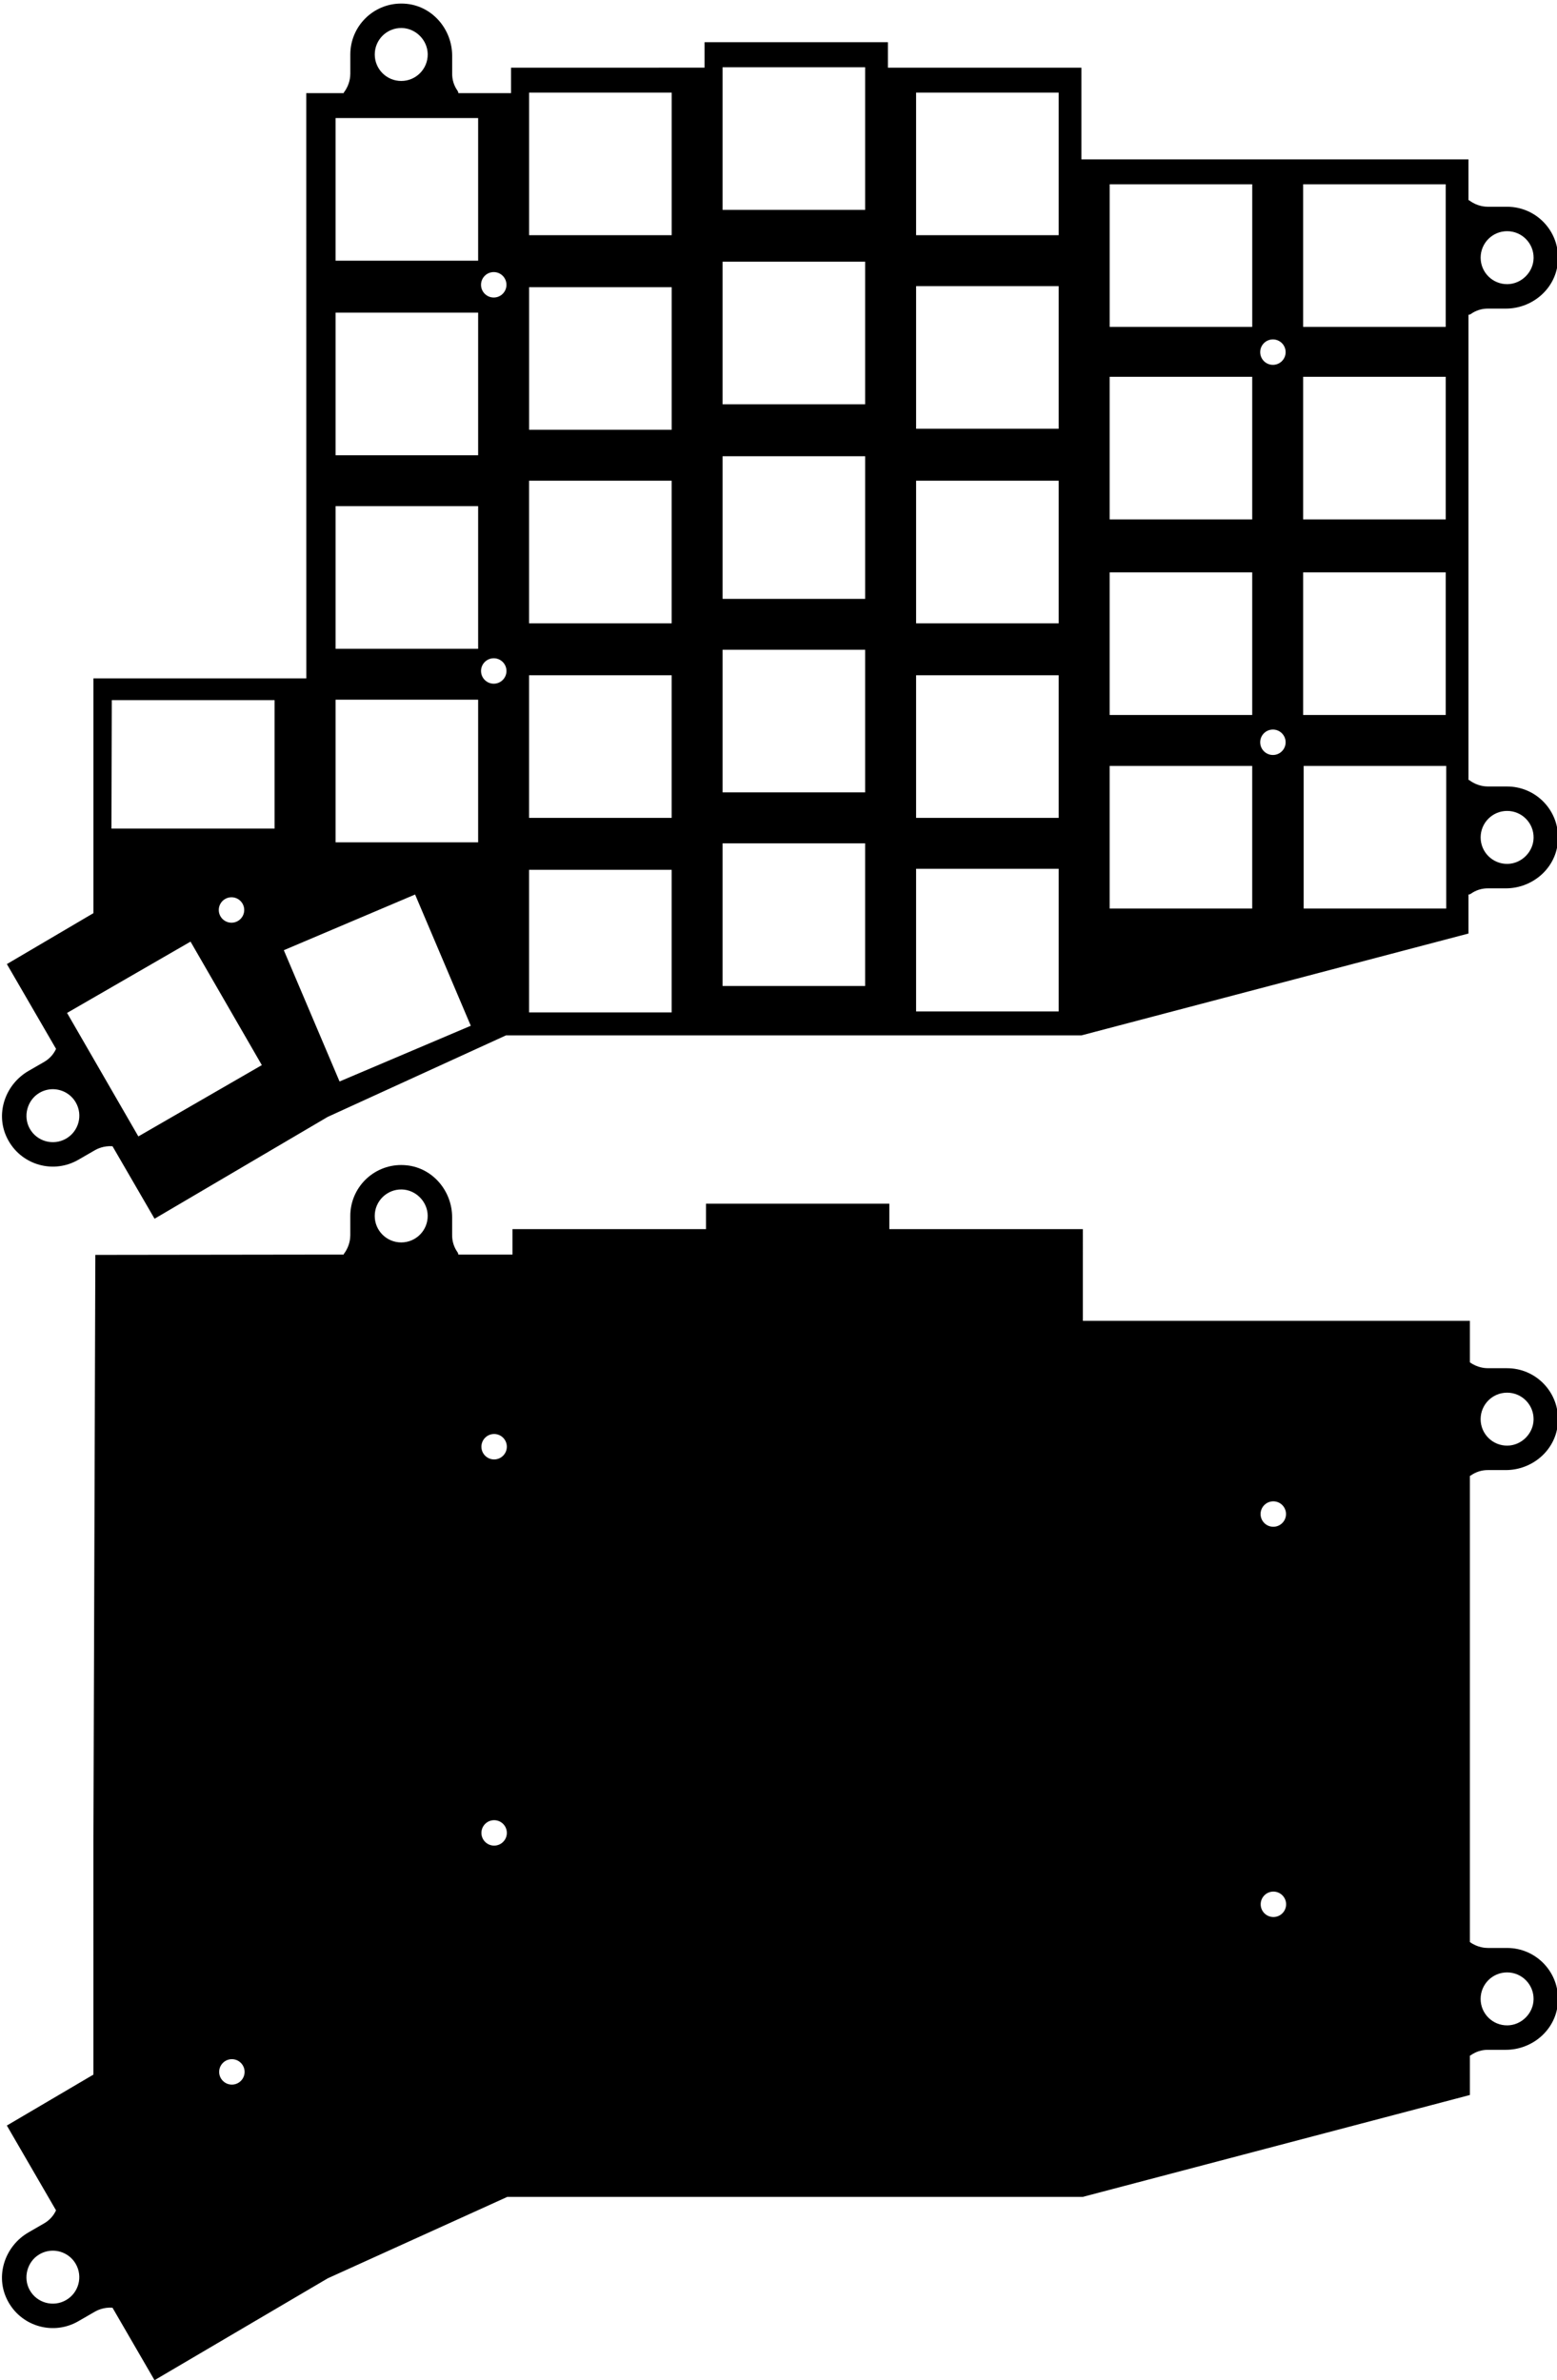 <?xml version="1.0" encoding="UTF-8" standalone="no"?>
<!-- Created with Inkscape (http://www.inkscape.org/) -->

<svg
   xmlns:dc="http://purl.org/dc/elements/1.1/"
   xmlns:cc="http://creativecommons.org/ns#"
   xmlns:rdf="http://www.w3.org/1999/02/22-rdf-syntax-ns#"
   xmlns:svg="http://www.w3.org/2000/svg"
   xmlns="http://www.w3.org/2000/svg"
   xmlns:sodipodi="http://sodipodi.sourceforge.net/DTD/sodipodi-0.dtd"
   xmlns:inkscape="http://www.inkscape.org/namespaces/inkscape"
   width="153.108mm"
   height="234.009mm"
   viewBox="0 0 153.108 234.009"
   version="1.1"
   id="svg8"
   inkscape:version="0.92.5 (2060ec1f9f, 2020-04-08)"
   sodipodi:docname="tentedv2.svg">
  <defs
     id="defs2">
    <filter
       height="1.003"
       width="1.002"
       y="-0.001"
       x="-0.001"
       id="filter19445"
       style="color-interpolation-filters:sRGB">
      <feBlend
         id="feBlend19447"
         in2="BackgroundImage"
         mode="darken" />
    </filter>
    <filter
       id="filter27706-3-7"
       style="color-interpolation-filters:sRGB">
      <feBlend
         id="feBlend27708-6-5"
         in2="BackgroundImage"
         mode="lighten" />
    </filter>
    <filter
       height="1.003"
       width="1.002"
       y="-0.001"
       x="-0.001"
       id="filter19445-3"
       style="color-interpolation-filters:sRGB">
      <feBlend
         id="feBlend19447-5"
         in2="BackgroundImage"
         mode="darken" />
    </filter>
    <filter
       height="1.003"
       width="1.002"
       y="-0.001"
       x="-0.001"
       id="filter19445-31"
       style="color-interpolation-filters:sRGB">
      <feBlend
         id="feBlend19447-1"
         in2="BackgroundImage"
         mode="darken" />
    </filter>
    <filter
       id="filter27706-3-7-7"
       style="color-interpolation-filters:sRGB">
      <feBlend
         id="feBlend27708-6-5-7"
         in2="BackgroundImage"
         mode="lighten" />
    </filter>
    <filter
       height="1.003"
       width="1.002"
       y="-0.001"
       x="-0.001"
       id="filter19445-3-3"
       style="color-interpolation-filters:sRGB">
      <feBlend
         id="feBlend19447-5-2"
         in2="BackgroundImage"
         mode="darken" />
    </filter>
    <filter
       height="1.003"
       width="1.002"
       y="-0.001"
       x="-0.001"
       id="filter19445-7"
       style="color-interpolation-filters:sRGB">
      <feBlend
         id="feBlend19447-53"
         in2="BackgroundImage"
         mode="darken" />
    </filter>
    <filter
       id="filter27706-3-7-3"
       style="color-interpolation-filters:sRGB">
      <feBlend
         id="feBlend27708-6-5-79"
         in2="BackgroundImage"
         mode="lighten" />
    </filter>
    <filter
       height="1.003"
       width="1.002"
       y="-0.001"
       x="-0.001"
       id="filter19445-3-8"
       style="color-interpolation-filters:sRGB">
      <feBlend
         id="feBlend19447-5-0"
         in2="BackgroundImage"
         mode="darken" />
    </filter>
  </defs>
  <sodipodi:namedview
     id="base"
     pagecolor="#ffffff"
     bordercolor="#666666"
     borderopacity="1.0"
     inkscape:pageopacity="0.0"
     inkscape:pageshadow="2"
     inkscape:zoom="0.7"
     inkscape:cx="378.66643"
     inkscape:cy="414.36488"
     inkscape:document-units="mm"
     inkscape:current-layer="layer1"
     showgrid="false"
     inkscape:pagecheckerboard="true"
     fit-margin-top="0"
     fit-margin-left="0"
     fit-margin-right="0"
     fit-margin-bottom="0"
     inkscape:window-width="1920"
     inkscape:window-height="1129"
     inkscape:window-x="-8"
     inkscape:window-y="-8"
     inkscape:window-maximized="1" />
  <g
     inkscape:label="Layer 1"
     inkscape:groupmode="layer"
     id="layer1"
     transform="translate(-54.141,4.955)">
    <g
       style="enable-background:new"
       id="g967"
       transform="translate(54.141,-4.955)">
      <g
         transform="translate(3.885,-134.997)"
         style="display:inline"
         id="g13972-0" />
      <g
         transform="translate(-1.582,-134.649)"
         style="display:inline"
         inkscape:label="Layer 1"
         id="layer1-9" />
      <g
         transform="translate(-1.582,-134.649)"
         style="display:inline"
         inkscape:label="Layer 2"
         id="layer2-1">
        <path
           inkscape:connector-curvature="0"
           id="path8013-3"
           transform="scale(0.265)"
           d="m 154.896,509.428 c -10.454,-0.015 -18.932,8.449 -18.932,18.898 v 7.109 c 0,0.969 -0.131,3.938 -2.256,6.787 -0.106,0.141 -0.176,0.29 -0.227,0.443 l -13.869,0.002 0.018,217.145 H 40.643 l 0.002,87.102 -32.123,18.902 18.248,31.463 c -0.427,0.921 -1.011,1.858 -1.803,2.734 -0.891,0.978 -1.838,1.655 -2.666,2.127 l -5.74,3.314 c -8.403,4.852 -12.22,15.256 -8.32,24.137 0.288,0.656 0.61,1.286 0.957,1.891 5.214,9.061 16.783,12.172 25.832,6.947 l 6.156,-3.555 c 0.8,-0.462 3.248,-1.714 6.535,-1.469 l 15.598,26.893 64.252,-37.785 66.143,-30.24 h 213.543 l 143.625,-37.795 v -14.457 c 0.309,-0.023 0.62,-0.119 0.906,-0.32 0.833,-0.589 1.813,-1.11 2.943,-1.475 1.26,-0.401 2.42,-0.515 3.373,-0.51 h 6.627 c 9.703,0 18.213,-7.104 19.275,-16.744 0.079,-0.713 0.116,-1.418 0.117,-2.115 0.015,-10.454 -8.449,-18.932 -18.898,-18.932 h -7.109 c -0.969,0 -3.938,-0.131 -6.787,-2.256 -0.142,-0.107 -0.293,-0.178 -0.447,-0.229 V 624.918 c 0.309,-0.023 0.62,-0.119 0.906,-0.32 0.833,-0.589 1.813,-1.11 2.943,-1.475 1.26,-0.401 2.42,-0.515 3.373,-0.51 h 6.627 c 9.703,0 18.213,-7.104 19.275,-16.744 0.079,-0.713 0.116,-1.418 0.117,-2.115 0.015,-10.454 -8.449,-18.932 -18.898,-18.932 h -7.109 c -0.969,0 -3.938,-0.131 -6.787,-2.256 -0.142,-0.107 -0.293,-0.178 -0.447,-0.229 v -15.1 h -143.623 l -0.002,-34.014 h -71.807 v -9.457 h -68.035 v 9.447 l -71.809,0.008 v 9.439 l -19.547,0.002 c -0.024,-0.307 -0.118,-0.616 -0.318,-0.9 -0.589,-0.833 -1.11,-1.813 -1.475,-2.943 -0.401,-1.26 -0.515,-2.42 -0.51,-3.373 v -6.627 c 0,-9.703 -7.104,-18.213 -16.744,-19.275 -0.713,-0.079 -1.418,-0.116 -2.115,-0.117 z M 155,518.498 c 5.219,0.073 9.616,4.469 9.684,9.688 0.078,5.49 -4.348,9.963 -9.822,9.963 -5.427,0 -9.828,-4.395 -9.828,-9.822 0,-5.474 4.472,-9.906 9.967,-9.828 z m 119.105,14.562 h 52.904 v 52.914 h -52.904 z m -71.799,9.408 h 52.906 v 52.914 h -52.906 z m 143.605,0 h 52.906 v 52.914 h -52.906 z m -215.422,9.445 h 52.904 v 52.916 h -52.904 z m 287.25,24.566 h 52.904 v 52.916 h -52.904 z m 71.797,0 h 52.906 v 52.916 h -52.906 z m 75.688,17.41 c 5.474,-10e-6 9.906,4.472 9.828,9.967 -0.073,5.219 -4.469,9.616 -9.688,9.684 -5.49,0.078 -9.963,-4.348 -9.963,-9.822 0,-5.427 4.395,-9.828 9.822,-9.828 z m -291.119,11.314 h 52.904 v 52.914 h -52.904 z m -84.92,3.859 c 2.604,0 4.719,2.115 4.719,4.719 0,2.604 -2.115,4.719 -4.719,4.719 -2.604,0 -4.717,-2.115 -4.717,-4.719 0,-2.604 2.113,-4.719 4.717,-4.719 z m 156.727,5.211 h 52.906 v 52.916 h -52.906 z m -143.605,0.385 h 52.906 v 52.914 h -52.906 z m -71.816,9.445 h 52.904 v 52.916 h -52.904 z m 347.828,9.943 c 2.604,0 4.719,2.115 4.719,4.719 0,2.604 -2.115,4.719 -4.719,4.719 -2.604,0 -4.717,-2.115 -4.717,-4.719 0,-2.604 2.113,-4.719 4.717,-4.719 z m -60.588,13.865 h 52.904 v 52.916 h -52.904 z m 71.807,0 h 52.906 v 52.916 h -52.906 z m -215.432,29.482 h 52.904 v 52.914 h -52.904 z m -71.809,9.072 h 52.906 v 52.914 h -52.906 z m 143.615,0 h 52.906 v 52.914 h -52.906 z m -215.422,9.445 h 52.904 v 52.916 h -52.904 z m 287.24,24.566 h 52.904 v 52.914 h -52.904 z m 71.807,0 h 52.906 v 52.914 h -52.906 z m -215.432,28.723 h 52.904 v 52.916 h -52.904 z m -84.916,3.15 c 2.604,0 4.719,2.115 4.719,4.719 0,2.604 -2.115,4.719 -4.719,4.719 -2.604,0 -4.717,-2.115 -4.717,-4.719 0,-2.604 2.113,-4.719 4.717,-4.719 z m 13.107,6.307 h 52.906 v 52.914 h -52.906 z m 143.615,0 h 52.906 v 52.914 h -52.906 z m -215.422,9.072 h 52.904 v 52.914 h -52.904 z m -83.035,0.166 h 60.402 v 47.65 H 47.322 Z m 430.863,10.904 c 2.604,0 4.719,2.115 4.719,4.719 0,2.604 -2.115,4.719 -4.719,4.719 -2.604,0 -4.717,-2.115 -4.717,-4.719 0,-2.604 2.113,-4.719 4.717,-4.719 z m -60.588,13.494 h 52.904 v 52.916 h -52.904 z m 72,0 h 52.904 v 52.916 h -52.904 z m 75.494,16.697 c 5.474,-4e-5 9.906,4.472 9.828,9.967 -0.073,5.219 -4.469,9.616 -9.688,9.684 -5.49,0.078 -9.963,-4.348 -9.963,-9.822 0,-5.427 4.395,-9.828 9.822,-9.828 z m -291.119,12.027 h 52.904 v 52.914 h -52.904 z m 71.807,9.445 h 52.906 v 52.916 h -52.906 z m -143.615,0.375 h 52.906 v 52.914 H 202.297 Z M 160,840 l 20.668,48.701 -48.699,20.678 -20.68,-48.711 z m -68.125,1.027 c 2.604,0 4.717,2.115 4.717,4.719 0,2.604 -2.113,4.719 -4.717,4.719 -2.604,0 -4.719,-2.115 -4.719,-4.719 0,-2.604 2.115,-4.719 4.719,-4.719 z m -15.203,16.455 26.457,45.82 -45.82,26.457 -26.457,-45.82 z m -51.445,54.762 c 3.514,-0.124 6.98,1.649 8.861,4.908 2.714,4.7 1.106,10.71 -3.594,13.424 C 25.754,933.313 19.68,931.655 17,926.857 c -2.546,-4.556 -0.939,-10.561 3.547,-13.229 1.473,-0.879 3.082,-1.328 4.68,-1.385 z"
           style="fill:#000000;fill-opacity:1;stroke:none;stroke-width:1.002;stroke-linecap:butt;stroke-linejoin:miter;stroke-miterlimit:4;stroke-dasharray:none;stroke-opacity:1;filter:url(#filter19445-3-3)" />
        <g
           transform="translate(3.313,36.073)"
           style="fill:#ffffff;fill-opacity:1"
           id="g13944-3-0" />
        <g
           transform="translate(3.313,36.073)"
           style="fill:#ffffff;fill-opacity:1"
           id="g13946-1-4" />
        <g
           transform="translate(3.313,36.073)"
           style="fill:#ffffff;fill-opacity:1"
           id="g13948-0-0" />
        <g
           transform="translate(3.313,36.073)"
           style="fill:#ffffff;fill-opacity:1"
           id="g13950-0-0" />
        <g
           transform="translate(3.313,36.073)"
           style="fill:#ffffff;fill-opacity:1"
           id="g13952-5-6" />
        <g
           transform="translate(3.313,36.073)"
           style="fill:#ffffff;fill-opacity:1"
           id="g13954-0-3" />
        <g
           transform="translate(3.313,36.073)"
           style="fill:#ffffff;fill-opacity:1"
           id="g13956-3-9" />
        <g
           transform="translate(3.313,36.073)"
           style="fill:#ffffff;fill-opacity:1"
           id="g13958-1-8" />
        <g
           transform="translate(3.313,36.073)"
           style="fill:#ffffff;fill-opacity:1"
           id="g13960-8-5" />
        <g
           transform="translate(3.313,36.073)"
           style="fill:#ffffff;fill-opacity:1"
           id="g13962-0-1" />
        <g
           transform="translate(3.313,36.073)"
           style="fill:#ffffff;fill-opacity:1"
           id="g13964-1-3" />
        <g
           transform="translate(3.313,36.073)"
           style="fill:#ffffff;fill-opacity:1"
           id="g13966-7-5" />
        <g
           transform="translate(3.313,36.073)"
           style="fill:#ffffff;fill-opacity:1"
           id="g13968-9-1" />
        <g
           transform="translate(3.313,36.073)"
           style="fill:#ffffff;fill-opacity:1"
           id="g13970-1-5" />
        <g
           transform="translate(3.313,36.073)"
           style="fill:#ffffff;fill-opacity:1"
           id="g13974-5-2" />
        <g
           transform="translate(3.313,36.073)"
           style="fill:#ffffff;fill-opacity:1"
           id="g13976-9-5" />
        <g
           transform="translate(3.313,36.073)"
           style="fill:#ffffff;fill-opacity:1"
           id="g13978-4-6" />
        <g
           transform="translate(3.313,36.073)"
           style="fill:#ffffff;fill-opacity:1"
           id="g13980-8-3" />
        <g
           transform="translate(3.313,36.073)"
           style="fill:#ffffff;fill-opacity:1"
           id="g13982-4-4" />
      </g>
    </g>
    <g
       style="enable-background:new"
       id="g1032"
       transform="translate(54.141,109.436)">
      <g
         transform="translate(5.01,-13.708)"
         style="display:inline"
         id="g13972-4" />
      <g
         transform="translate(-0.457,-13.36)"
         style="display:inline"
         inkscape:label="Layer 1"
         id="layer1-5">
        <path
           inkscape:connector-curvature="0"
           id="path8013"
           transform="scale(0.265)"
           d="m 150.643,51.012 c -10.454,-0.015 -18.932,8.449 -18.932,18.898 v 7.109 c 0,0.969 -0.131,3.938 -2.256,6.787 -0.105,0.141 -0.178,0.291 -0.229,0.443 l -13.326,0.002 -78.799,0.105 -0.713,217.039 0.002,87.1 -32.123,18.902 18.248,31.465 c -0.427,0.922 -1.01,1.858 -1.803,2.734 -0.891,0.978 -1.84,1.657 -2.668,2.129 l -5.738,3.312 c -8.403,4.852 -12.22,15.258 -8.32,24.139 0.288,0.656 0.608,1.286 0.955,1.891 5.214,9.061 16.785,12.17 25.834,6.945 l 6.156,-3.555 c 0.801,-0.462 3.249,-1.715 6.537,-1.469 L 59.064,501.883 123.316,464.096 190,433.857 h 213.543 l 143.625,-37.795 v -14.59 c 0.124,-0.051 0.248,-0.103 0.365,-0.186 0.833,-0.589 1.813,-1.11 2.943,-1.475 1.26,-0.401 2.42,-0.515 3.373,-0.51 h 6.627 c 9.703,0 18.213,-7.104 19.275,-16.744 0.079,-0.713 0.116,-1.418 0.117,-2.115 0.015,-10.454 -8.449,-18.932 -18.898,-18.932 h -7.109 c -0.958,0 -3.873,-0.135 -6.693,-2.193 V 166.369 c 0.124,-0.051 0.248,-0.103 0.365,-0.186 0.833,-0.589 1.813,-1.11 2.943,-1.475 1.26,-0.401 2.42,-0.515 3.373,-0.51 h 6.627 c 9.703,0 18.213,-7.104 19.275,-16.744 0.079,-0.713 0.116,-1.418 0.117,-2.115 0.015,-10.454 -8.449,-18.932 -18.898,-18.932 h -7.109 c -0.958,0 -3.873,-0.135 -6.693,-2.193 v -15.395 h -143.625 V 74.807 h -71.809 v -9.455 h -68.035 l 0.002,9.447 -71.811,0.008 0.002,9.438 -20.088,0.002 c -0.024,-0.307 -0.118,-0.615 -0.318,-0.898 -0.589,-0.833 -1.11,-1.813 -1.475,-2.943 -0.401,-1.26 -0.515,-2.42 -0.51,-3.373 v -6.627 c 0,-9.703 -7.104,-18.213 -16.744,-19.275 -0.713,-0.079 -1.418,-0.116 -2.115,-0.117 z m 0.104,9.07 c 5.219,0.073 9.616,4.469 9.684,9.688 0.078,5.49 -4.348,9.963 -9.822,9.963 -5.427,0 -9.828,-4.395 -9.828,-9.822 0,-5.474 4.472,-9.906 9.967,-9.828 z M 560.971,135.477 c 5.474,-4e-5 9.906,4.472 9.828,9.967 -0.073,5.219 -4.469,9.616 -9.688,9.684 -5.49,0.078 -9.963,-4.348 -9.963,-9.822 0,-5.427 4.395,-9.828 9.822,-9.828 z m -375.891,15.334 c 2.604,0 4.719,2.115 4.719,4.719 0,2.604 -2.115,4.719 -4.719,4.719 -2.604,0 -4.717,-2.115 -4.717,-4.719 0,-2.604 2.113,-4.719 4.717,-4.719 z m 289.133,24.984 c 2.604,0 4.719,2.115 4.719,4.719 0,2.604 -2.115,4.719 -4.719,4.719 -2.604,0 -4.717,-2.115 -4.717,-4.719 0,-2.604 2.113,-4.719 4.717,-4.719 z M 185.086,294.1 c 2.604,0 4.719,2.115 4.719,4.719 0,2.604 -2.115,4.719 -4.719,4.719 -2.604,0 -4.719,-2.115 -4.719,-4.719 0,-2.604 2.115,-4.719 4.719,-4.719 z m 289.166,26.492 c 2.604,0 4.719,2.115 4.719,4.719 0,2.604 -2.115,4.719 -4.719,4.719 -2.604,0 -4.717,-2.115 -4.717,-4.719 0,-2.604 2.113,-4.719 4.717,-4.719 z m 86.719,29.988 c 5.474,-4e-5 9.906,4.472 9.828,9.967 -0.073,5.219 -4.469,9.616 -9.688,9.684 -5.49,0.078 -9.963,-4.348 -9.963,-9.822 0,-5.427 4.395,-9.828 9.822,-9.828 z M 87.77,382.773 c 2.604,0 4.719,2.115 4.719,4.719 0,2.604 -2.115,4.719 -4.719,4.719 -2.604,0 -4.719,-2.115 -4.719,-4.719 0,-2.604 2.115,-4.719 4.719,-4.719 z m -66.797,71.057 c 3.514,-0.124 6.978,1.649 8.859,4.908 2.714,4.7 1.108,10.708 -3.592,13.422 -4.741,2.737 -10.814,1.081 -13.494,-3.717 -2.546,-4.556 -0.939,-10.562 3.547,-13.23 1.473,-0.879 3.082,-1.326 4.68,-1.383 z"
           style="display:inline;fill:#000000;fill-opacity:1;stroke:none;stroke-width:1.002;stroke-linecap:butt;stroke-linejoin:miter;stroke-miterlimit:4;stroke-dasharray:none;stroke-opacity:1;filter:url(#filter19445-7)" />
      </g>
      <g
         transform="translate(-0.457,-13.36)"
         style="display:inline"
         inkscape:label="Layer 2"
         id="layer2-3">
        <g
           transform="translate(3.313,36.073)"
           style="fill:#ffffff;fill-opacity:1"
           id="g13944-3-2" />
        <g
           transform="translate(3.313,36.073)"
           style="fill:#ffffff;fill-opacity:1"
           id="g13946-1-49" />
        <g
           transform="translate(3.313,36.073)"
           style="fill:#ffffff;fill-opacity:1"
           id="g13948-0-9" />
        <g
           transform="translate(3.313,36.073)"
           style="fill:#ffffff;fill-opacity:1"
           id="g13950-0-7" />
        <g
           transform="translate(3.313,36.073)"
           style="fill:#ffffff;fill-opacity:1"
           id="g13952-5-2" />
        <g
           transform="translate(3.313,36.073)"
           style="fill:#ffffff;fill-opacity:1"
           id="g13954-0-38" />
        <g
           transform="translate(3.313,36.073)"
           style="fill:#ffffff;fill-opacity:1"
           id="g13956-3-4" />
        <g
           transform="translate(3.313,36.073)"
           style="fill:#ffffff;fill-opacity:1"
           id="g13958-1-9" />
        <g
           transform="translate(3.313,36.073)"
           style="fill:#ffffff;fill-opacity:1"
           id="g13960-8-6" />
        <g
           transform="translate(3.313,36.073)"
           style="fill:#ffffff;fill-opacity:1"
           id="g13962-0-9" />
        <g
           transform="translate(3.313,36.073)"
           style="fill:#ffffff;fill-opacity:1"
           id="g13964-1-2" />
        <g
           transform="translate(3.313,36.073)"
           style="fill:#ffffff;fill-opacity:1"
           id="g13966-7-6" />
        <g
           transform="translate(3.313,36.073)"
           style="fill:#ffffff;fill-opacity:1"
           id="g13968-9-9" />
        <g
           transform="translate(3.313,36.073)"
           style="fill:#ffffff;fill-opacity:1"
           id="g13970-1-2" />
        <g
           transform="translate(3.313,36.073)"
           style="fill:#ffffff;fill-opacity:1"
           id="g13974-5-3" />
        <g
           transform="translate(3.313,36.073)"
           style="fill:#ffffff;fill-opacity:1"
           id="g13976-9-1" />
        <g
           transform="translate(3.313,36.073)"
           style="fill:#ffffff;fill-opacity:1"
           id="g13978-4-1" />
        <g
           transform="translate(3.313,36.073)"
           style="fill:#ffffff;fill-opacity:1"
           id="g13980-8-7" />
        <g
           transform="translate(3.313,36.073)"
           style="fill:#ffffff;fill-opacity:1"
           id="g13982-4-6" />
      </g>
    </g>
  </g>
</svg>
